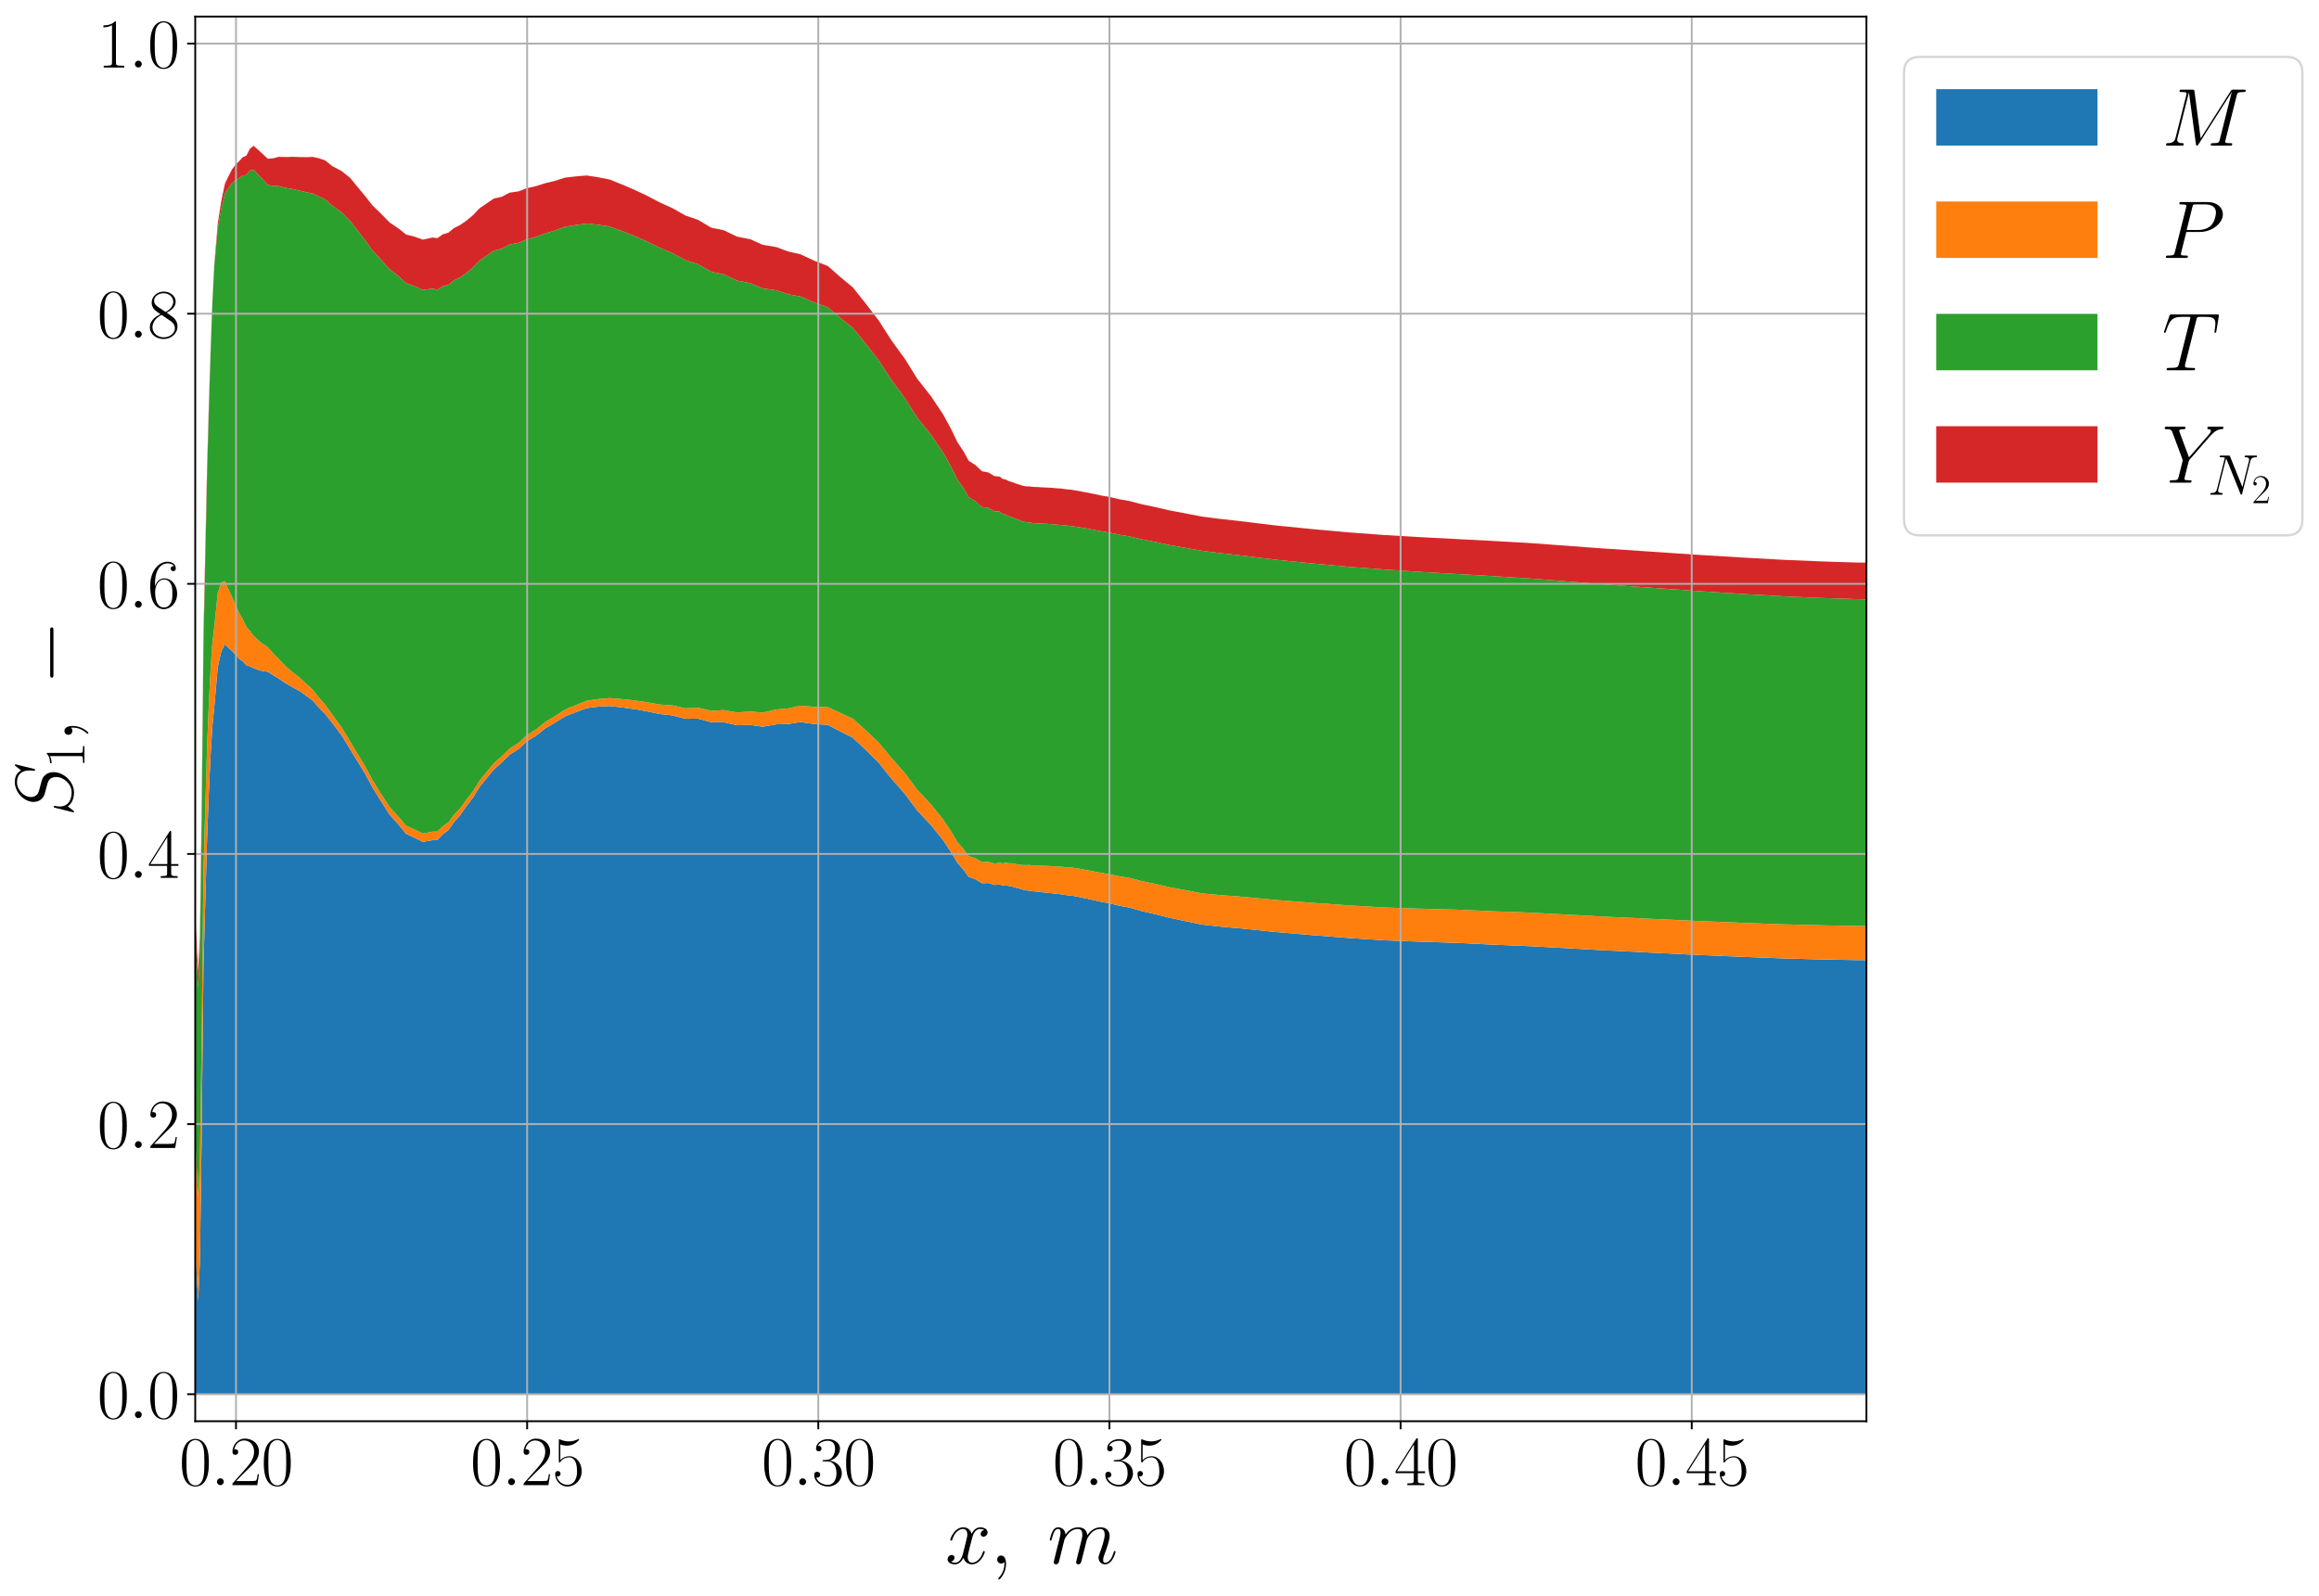 <?xml version="1.0" encoding="utf-8" standalone="no"?>
<!DOCTYPE svg PUBLIC "-//W3C//DTD SVG 1.1//EN"
  "http://www.w3.org/Graphics/SVG/1.1/DTD/svg11.dtd">
<svg xmlns:xlink="http://www.w3.org/1999/xlink" width="1006.58pt" height="692.806pt" viewBox="0 0 1006.58 692.806" xmlns="http://www.w3.org/2000/svg" version="1.1">
 <defs>
  <style type="text/css">*{stroke-linejoin: round; stroke-linecap: butt}</style>
 </defs>
 <g id="figure_1">
  <g id="patch_1">
   <path d="M 0 692.806 
L 1006.58 692.806 
L 1006.58 0 
L 0 0 
z
" style="fill: #ffffff"/>
  </g>
  <g id="axes_1">
   <g id="patch_2">
    <path d="M 84.741 617.04 
L 810.141 617.04 
L 810.141 7.2 
L 84.741 7.2 
z
" style="fill: #ffffff"/>
   </g>
   <g id="PolyCollection_1">
    <path d="M -529.448 555.435 
L -529.448 605.312 
L -495.097 605.312 
L -470.02 605.312 
L -451.714 605.312 
L -438.349 605.312 
L -428.592 605.312 
L -421.468 605.312 
L -416.265 605.312 
L -412.59 605.312 
L -409.687 605.312 
L -407.299 605.312 
L -405.271 605.312 
L -403.072 605.312 
L -398.565 605.312 
L -396.187 605.312 
L -394.059 605.312 
L -390.922 605.312 
L -389.091 605.312 
L -387.299 605.312 
L -385.412 605.312 
L -383.576 605.312 
L -381.599 605.312 
L -379.523 605.312 
L -377.565 605.312 
L -375.421 605.312 
L -371.566 605.312 
L -367.817 605.312 
L -364.205 605.312 
L -359.357 605.312 
L -353.5 605.312 
L -347.827 605.312 
L -341.099 605.312 
L -333.221 605.312 
L -324.208 605.312 
L -317.233 605.312 
L -309.137 605.312 
L -300.043 605.312 
L -290.176 605.312 
L -280.155 605.312 
L -271.027 605.312 
L -262.345 605.312 
L -252.809 605.312 
L -242.98 605.312 
L -232.211 605.312 
L -220.602 605.312 
L -208.139 605.312 
L -194.742 605.312 
L -184.102 605.312 
L -172.737 605.312 
L -156.684 605.312 
L -139.426 605.312 
L -120.922 605.312 
L -100.248 605.312 
L -80.064 605.312 
L -57.306 605.312 
L -32.84 605.312 
L -19.151 605.312 
L -6.19 605.312 
L 7.347 605.312 
L 21.742 605.312 
L 35.953 605.312 
L 46.559 605.312 
L 54.112 605.312 
L 60.664 605.312 
L 65.823 605.312 
L 70.329 605.312 
L 74.586 605.312 
L 76.714 605.312 
L 78.842 605.312 
L 80.002 605.312 
L 80.97 605.312 
L 82.059 605.312 
L 83.098 605.312 
L 83.686 605.312 
L 84.22 605.312 
L 84.765 605.312 
L 85.226 605.312 
L 86.027 605.312 
L 86.778 605.312 
L 87.491 605.312 
L 88.33 605.312 
L 89.071 605.312 
L 89.882 605.312 
L 90.651 605.312 
L 91.433 605.312 
L 92.134 605.312 
L 92.985 605.312 
L 94.537 605.312 
L 96.089 605.312 
L 97.641 605.312 
L 99.193 605.312 
L 100.745 605.312 
L 102.297 605.312 
L 103.848 605.312 
L 105.4 605.312 
L 106.952 605.312 
L 108.433 605.312 
L 110.056 605.312 
L 112.963 605.312 
L 116.264 605.312 
L 118.591 605.312 
L 120.919 605.312 
L 124.023 605.312 
L 127.036 605.312 
L 130.23 605.312 
L 133.038 605.312 
L 135.722 605.312 
L 138.199 605.312 
L 141.094 605.312 
L 144.197 605.312 
L 148.25 605.312 
L 151.957 605.312 
L 155.283 605.312 
L 158.553 605.312 
L 161.6 605.312 
L 164.93 605.312 
L 169.072 605.312 
L 173.077 605.312 
L 176.278 605.312 
L 179.759 605.312 
L 183.545 605.312 
L 187.663 605.312 
L 189.869 605.312 
L 192.147 605.312 
L 194.613 605.312 
L 197.026 605.312 
L 199.713 605.312 
L 202.332 605.312 
L 205.357 605.312 
L 208.106 605.312 
L 211.078 605.312 
L 214.381 605.312 
L 217.738 605.312 
L 221.199 605.312 
L 225.065 605.312 
L 228.597 605.312 
L 232.587 605.312 
L 236.61 605.312 
L 240.863 605.312 
L 245.272 605.312 
L 249.949 605.312 
L 254.603 605.312 
L 259.398 605.312 
L 264.609 605.312 
L 269.738 605.312 
L 275.258 605.312 
L 280.717 605.312 
L 286.385 605.312 
L 291.782 605.312 
L 297.558 605.312 
L 303.057 605.312 
L 308.732 605.312 
L 314.143 605.312 
L 319.906 605.312 
L 325.773 605.312 
L 331.079 605.312 
L 337.011 605.312 
L 342.253 605.312 
L 347.429 605.312 
L 353.426 605.312 
L 359.335 605.312 
L 364.6 605.312 
L 370.212 605.312 
L 375.773 605.312 
L 381.339 605.312 
L 386.947 605.312 
L 392.862 605.312 
L 398.12 605.312 
L 404.191 605.312 
L 409.294 605.312 
L 412.673 605.312 
L 415.595 605.312 
L 418.169 605.312 
L 420.467 605.312 
L 423.387 605.312 
L 426.225 605.312 
L 428.977 605.312 
L 431.641 605.312 
L 433.885 605.312 
L 435.235 605.312 
L 436.424 605.312 
L 437.89 605.312 
L 439.353 605.312 
L 440.947 605.312 
L 442.814 605.312 
L 443.645 605.312 
L 444.531 605.312 
L 445.472 605.312 
L 446.463 605.312 
L 448.378 605.312 
L 450.337 605.312 
L 452.294 605.312 
L 454.401 605.312 
L 456.414 605.312 
L 458.611 605.312 
L 460.592 605.312 
L 462.795 605.312 
L 464.676 605.312 
L 466.818 605.312 
L 470.687 605.312 
L 474.408 605.312 
L 478.134 605.312 
L 482.014 605.312 
L 486.041 605.312 
L 490.205 605.312 
L 495.615 605.312 
L 501.796 605.312 
L 507.527 605.312 
L 513.55 605.312 
L 521.8 605.312 
L 529.347 605.312 
L 537.597 605.312 
L 553.394 605.312 
L 569.191 605.312 
L 584.988 605.312 
L 600.785 605.312 
L 616.582 605.312 
L 632.379 605.312 
L 648.176 605.312 
L 663.973 605.312 
L 695.567 605.312 
L 715.341 605.312 
L 736.014 605.312 
L 756.177 605.312 
L 774.552 605.312 
L 790.349 605.312 
L 805.043 605.312 
L 821.943 605.312 
L 821.943 416.998 
L 821.943 416.998 
L 805.043 416.83 
L 790.349 416.543 
L 774.552 416.119 
L 756.177 415.424 
L 736.014 414.549 
L 715.341 413.538 
L 695.567 412.546 
L 663.973 410.789 
L 648.176 410.14 
L 632.379 409.363 
L 616.582 408.847 
L 600.785 408.259 
L 584.988 407.208 
L 569.191 405.968 
L 553.394 404.614 
L 537.597 402.987 
L 529.347 402.259 
L 521.8 401.433 
L 513.55 399.724 
L 507.527 398.443 
L 501.796 396.991 
L 495.615 395.57 
L 490.205 394.018 
L 486.041 393.277 
L 482.014 392.29 
L 478.134 391.58 
L 474.408 390.72 
L 470.687 389.942 
L 466.818 389.119 
L 464.676 388.801 
L 462.795 388.606 
L 460.592 388.256 
L 458.611 388.05 
L 456.414 387.789 
L 454.401 387.596 
L 452.294 387.381 
L 450.337 387.113 
L 448.378 386.96 
L 446.463 386.647 
L 445.472 386.572 
L 444.531 386.348 
L 443.645 386.142 
L 442.814 385.871 
L 440.947 385.394 
L 439.353 384.93 
L 437.89 384.675 
L 436.424 384.211 
L 435.235 384.442 
L 433.885 383.979 
L 431.641 384.209 
L 428.977 383.348 
L 426.225 383.461 
L 423.387 381.724 
L 420.467 380.702 
L 418.169 377.587 
L 415.595 374.633 
L 412.673 369.775 
L 409.294 364.691 
L 404.191 358.343 
L 398.12 351.881 
L 392.862 344.784 
L 386.947 338.048 
L 381.339 331.065 
L 375.773 325.581 
L 370.212 320.327 
L 364.6 317.458 
L 359.335 314.716 
L 353.426 314.338 
L 347.429 313.487 
L 342.253 314.33 
L 337.011 314.476 
L 331.079 315.507 
L 325.773 314.741 
L 319.906 314.893 
L 314.143 313.557 
L 308.732 313.58 
L 303.057 312.017 
L 297.558 312.075 
L 291.782 310.582 
L 286.385 310.02 
L 280.717 308.812 
L 275.258 307.857 
L 269.738 307.095 
L 264.609 306.519 
L 259.398 306.83 
L 254.603 307.424 
L 249.949 309.184 
L 245.272 310.995 
L 240.863 313.789 
L 236.61 316.28 
L 232.587 319.516 
L 228.597 321.896 
L 225.065 325.253 
L 221.199 327.638 
L 217.738 331.062 
L 214.381 334.043 
L 211.078 338.044 
L 208.106 341.741 
L 205.357 346.204 
L 202.332 350.14 
L 199.713 353.952 
L 197.026 356.973 
L 194.613 360.42 
L 192.147 362.226 
L 189.869 364.629 
L 187.663 364.782 
L 183.545 365.522 
L 179.759 363.625 
L 176.278 362.025 
L 173.077 358.146 
L 169.072 353.606 
L 164.93 347.14 
L 161.6 341.743 
L 158.553 336.037 
L 155.283 330.683 
L 151.957 325.243 
L 148.25 319.211 
L 144.197 313.883 
L 141.094 309.931 
L 138.199 306.981 
L 135.722 304.148 
L 133.038 302.17 
L 130.23 300.123 
L 127.036 298.38 
L 124.023 296.667 
L 120.919 294.536 
L 118.591 293.175 
L 116.264 291.685 
L 112.963 291.12 
L 110.056 290.091 
L 108.433 289.245 
L 106.952 288.844 
L 105.4 287.16 
L 103.848 286.082 
L 102.297 284.331 
L 100.745 282.644 
L 99.193 281.363 
L 97.641 279.677 
L 96.089 282.683 
L 94.537 289.506 
L 92.985 307.178 
L 92.134 315.866 
L 91.433 327.309 
L 90.651 343.977 
L 89.882 364.043 
L 89.071 392.563 
L 88.33 418.917 
L 87.491 496.313 
L 86.778 547.562 
L 86.027 564.883 
L 85.226 550.661 
L 84.765 541.122 
L 84.22 520.503 
L 83.686 537.513 
L 83.098 548.435 
L 82.059 564.45 
L 80.97 573.571 
L 80.002 582.428 
L 78.842 584.243 
L 76.714 587.421 
L 74.586 581.774 
L 70.329 573.656 
L 65.823 561.761 
L 60.664 559.393 
L 54.112 556.454 
L 46.559 554.911 
L 35.953 554.811 
L 21.742 553.068 
L 7.347 553.518 
L -6.19 551.278 
L -19.151 552.058 
L -32.84 548.719 
L -57.306 547.099 
L -80.064 543.389 
L -100.248 540.666 
L -120.922 536.792 
L -139.426 533.09 
L -156.684 530.351 
L -172.737 526.973 
L -184.102 524.893 
L -194.742 522.462 
L -208.139 521.049 
L -220.602 520.164 
L -232.211 519.607 
L -242.98 519.596 
L -252.809 520.049 
L -262.345 520.444 
L -271.027 521.885 
L -280.155 522.5 
L -290.176 524.39 
L -300.043 525.146 
L -309.137 526.84 
L -317.233 526.917 
L -324.208 528.249 
L -333.221 527.908 
L -341.099 528.325 
L -347.827 526.241 
L -353.5 525.039 
L -359.357 523.001 
L -364.205 523.32 
L -367.817 523.314 
L -371.566 525.34 
L -375.421 527.129 
L -377.565 528.744 
L -379.523 531.089 
L -381.599 534.562 
L -383.576 537 
L -385.412 543.984 
L -387.299 546.447 
L -389.091 558.756 
L -390.922 564.236 
L -394.059 589.867 
L -396.187 603.522 
L -398.565 576.802 
L -403.072 593.182 
L -405.271 599.225 
L -407.299 587.581 
L -409.687 574.206 
L -412.59 571.282 
L -416.265 560.385 
L -421.468 562.201 
L -428.592 555.906 
L -438.349 558.239 
L -451.714 555.58 
L -470.02 556.254 
L -495.097 555.454 
L -529.448 555.435 
z
" clip-path="url(#pcfea906bd5)" style="fill: #1f77b4"/>
   </g>
   <g id="PolyCollection_2">
    <path d="M -529.448 501.783 
L -529.448 555.435 
L -495.097 555.454 
L -470.02 556.254 
L -451.714 555.58 
L -438.349 558.239 
L -428.592 555.906 
L -421.468 562.201 
L -416.265 560.385 
L -412.59 571.282 
L -409.687 574.206 
L -407.299 587.581 
L -405.271 599.225 
L -403.072 593.182 
L -398.565 576.802 
L -396.187 603.522 
L -394.059 589.867 
L -390.922 564.236 
L -389.091 558.756 
L -387.299 546.447 
L -385.412 543.984 
L -383.576 537 
L -381.599 534.562 
L -379.523 531.089 
L -377.565 528.744 
L -375.421 527.129 
L -371.566 525.34 
L -367.817 523.314 
L -364.205 523.32 
L -359.357 523.001 
L -353.5 525.039 
L -347.827 526.241 
L -341.099 528.325 
L -333.221 527.908 
L -324.208 528.249 
L -317.233 526.917 
L -309.137 526.84 
L -300.043 525.146 
L -290.176 524.39 
L -280.155 522.5 
L -271.027 521.885 
L -262.345 520.444 
L -252.809 520.049 
L -242.98 519.596 
L -232.211 519.607 
L -220.602 520.164 
L -208.139 521.049 
L -194.742 522.462 
L -184.102 524.893 
L -172.737 526.973 
L -156.684 530.351 
L -139.426 533.09 
L -120.922 536.792 
L -100.248 540.666 
L -80.064 543.389 
L -57.306 547.099 
L -32.84 548.719 
L -19.151 552.058 
L -6.19 551.278 
L 7.347 553.518 
L 21.742 553.068 
L 35.953 554.811 
L 46.559 554.911 
L 54.112 556.454 
L 60.664 559.393 
L 65.823 561.761 
L 70.329 573.656 
L 74.586 581.774 
L 76.714 587.421 
L 78.842 584.243 
L 80.002 582.428 
L 80.97 573.571 
L 82.059 564.45 
L 83.098 548.435 
L 83.686 537.513 
L 84.22 520.503 
L 84.765 541.122 
L 85.226 550.661 
L 86.027 564.883 
L 86.778 547.562 
L 87.491 496.313 
L 88.33 418.917 
L 89.071 392.563 
L 89.882 364.043 
L 90.651 343.977 
L 91.433 327.309 
L 92.134 315.866 
L 92.985 307.178 
L 94.537 289.506 
L 96.089 282.683 
L 97.641 279.677 
L 99.193 281.363 
L 100.745 282.644 
L 102.297 284.331 
L 103.848 286.082 
L 105.4 287.16 
L 106.952 288.844 
L 108.433 289.245 
L 110.056 290.091 
L 112.963 291.12 
L 116.264 291.685 
L 118.591 293.175 
L 120.919 294.536 
L 124.023 296.667 
L 127.036 298.38 
L 130.23 300.123 
L 133.038 302.17 
L 135.722 304.148 
L 138.199 306.981 
L 141.094 309.931 
L 144.197 313.883 
L 148.25 319.211 
L 151.957 325.243 
L 155.283 330.683 
L 158.553 336.037 
L 161.6 341.743 
L 164.93 347.14 
L 169.072 353.606 
L 173.077 358.146 
L 176.278 362.025 
L 179.759 363.625 
L 183.545 365.522 
L 187.663 364.782 
L 189.869 364.629 
L 192.147 362.226 
L 194.613 360.42 
L 197.026 356.973 
L 199.713 353.952 
L 202.332 350.14 
L 205.357 346.204 
L 208.106 341.741 
L 211.078 338.044 
L 214.381 334.043 
L 217.738 331.062 
L 221.199 327.638 
L 225.065 325.253 
L 228.597 321.896 
L 232.587 319.516 
L 236.61 316.28 
L 240.863 313.789 
L 245.272 310.995 
L 249.949 309.184 
L 254.603 307.424 
L 259.398 306.83 
L 264.609 306.519 
L 269.738 307.095 
L 275.258 307.857 
L 280.717 308.812 
L 286.385 310.02 
L 291.782 310.582 
L 297.558 312.075 
L 303.057 312.017 
L 308.732 313.58 
L 314.143 313.557 
L 319.906 314.893 
L 325.773 314.741 
L 331.079 315.507 
L 337.011 314.476 
L 342.253 314.33 
L 347.429 313.487 
L 353.426 314.338 
L 359.335 314.716 
L 364.6 317.458 
L 370.212 320.327 
L 375.773 325.581 
L 381.339 331.065 
L 386.947 338.048 
L 392.862 344.784 
L 398.12 351.881 
L 404.191 358.343 
L 409.294 364.691 
L 412.673 369.775 
L 415.595 374.633 
L 418.169 377.587 
L 420.467 380.702 
L 423.387 381.724 
L 426.225 383.461 
L 428.977 383.348 
L 431.641 384.209 
L 433.885 383.979 
L 435.235 384.442 
L 436.424 384.211 
L 437.89 384.675 
L 439.353 384.93 
L 440.947 385.394 
L 442.814 385.871 
L 443.645 386.142 
L 444.531 386.348 
L 445.472 386.572 
L 446.463 386.647 
L 448.378 386.96 
L 450.337 387.113 
L 452.294 387.381 
L 454.401 387.596 
L 456.414 387.789 
L 458.611 388.05 
L 460.592 388.256 
L 462.795 388.606 
L 464.676 388.801 
L 466.818 389.119 
L 470.687 389.942 
L 474.408 390.72 
L 478.134 391.58 
L 482.014 392.29 
L 486.041 393.277 
L 490.205 394.018 
L 495.615 395.57 
L 501.796 396.991 
L 507.527 398.443 
L 513.55 399.724 
L 521.8 401.433 
L 529.347 402.259 
L 537.597 402.987 
L 553.394 404.614 
L 569.191 405.968 
L 584.988 407.208 
L 600.785 408.259 
L 616.582 408.847 
L 632.379 409.363 
L 648.176 410.14 
L 663.973 410.789 
L 695.567 412.546 
L 715.341 413.538 
L 736.014 414.549 
L 756.177 415.424 
L 774.552 416.119 
L 790.349 416.543 
L 805.043 416.83 
L 821.943 416.998 
L 821.943 402.151 
L 821.943 402.151 
L 805.043 401.992 
L 790.349 401.721 
L 774.552 401.319 
L 756.177 400.657 
L 736.014 399.82 
L 715.341 398.857 
L 695.567 397.919 
L 663.973 396.228 
L 648.176 395.643 
L 632.379 394.941 
L 616.582 394.507 
L 600.785 394 
L 584.988 393.053 
L 569.191 391.932 
L 553.394 390.699 
L 537.597 389.209 
L 529.347 388.592 
L 521.8 387.878 
L 513.55 386.315 
L 507.527 385.171 
L 501.796 383.843 
L 495.615 382.558 
L 490.205 381.136 
L 486.041 380.494 
L 482.014 379.632 
L 478.134 379.008 
L 474.408 378.275 
L 470.687 377.564 
L 466.818 376.871 
L 464.676 376.628 
L 462.795 376.513 
L 460.592 376.294 
L 458.611 376.22 
L 456.414 376.044 
L 454.401 375.944 
L 452.294 375.881 
L 450.337 375.77 
L 448.378 375.717 
L 446.463 375.511 
L 445.472 375.613 
L 444.531 375.574 
L 443.645 375.563 
L 442.814 375.493 
L 440.947 375.141 
L 439.353 374.819 
L 437.89 374.769 
L 436.424 374.514 
L 435.235 374.892 
L 433.885 374.566 
L 431.641 374.962 
L 428.977 374.113 
L 426.225 374.358 
L 423.387 372.611 
L 420.467 371.68 
L 418.169 368.542 
L 415.595 365.64 
L 412.673 360.753 
L 409.294 355.692 
L 404.191 349.322 
L 398.12 342.878 
L 392.862 335.776 
L 386.947 329.065 
L 381.339 322.299 
L 375.773 317.051 
L 370.212 312.054 
L 364.6 309.456 
L 359.335 307.009 
L 353.426 306.916 
L 347.429 306.366 
L 342.253 307.541 
L 337.011 308.025 
L 331.079 309.379 
L 325.773 308.909 
L 319.906 309.325 
L 314.143 308.295 
L 308.732 308.606 
L 303.057 307.262 
L 297.558 307.529 
L 291.782 306.249 
L 286.385 305.881 
L 280.717 304.865 
L 275.258 304.088 
L 269.738 303.496 
L 264.609 303.077 
L 259.398 303.533 
L 254.603 304.258 
L 249.949 306.135 
L 245.272 308.054 
L 240.863 310.933 
L 236.61 313.499 
L 232.587 316.775 
L 228.597 319.207 
L 225.065 322.578 
L 221.199 324.98 
L 217.738 328.416 
L 214.381 331.362 
L 211.078 335.338 
L 208.106 339.004 
L 205.357 343.436 
L 202.332 347.337 
L 199.713 350.955 
L 197.026 353.802 
L 194.613 357.078 
L 192.147 358.739 
L 189.869 361.021 
L 187.663 361.076 
L 183.545 361.868 
L 179.759 360.055 
L 176.278 358.512 
L 173.077 354.728 
L 169.072 350.301 
L 164.93 343.925 
L 161.6 338.563 
L 158.553 332.84 
L 155.283 327.434 
L 151.957 321.887 
L 148.25 315.727 
L 144.197 310.168 
L 141.094 305.877 
L 138.199 302.59 
L 135.722 299.405 
L 133.038 296.986 
L 130.23 294.366 
L 127.036 291.874 
L 124.023 289.291 
L 120.919 286.049 
L 118.591 283.707 
L 116.264 281.046 
L 112.963 278.795 
L 110.056 276.017 
L 108.433 273.87 
L 106.952 272.148 
L 105.4 268.94 
L 103.848 266.247 
L 102.297 262.756 
L 100.745 259.229 
L 99.193 255.996 
L 97.641 252.264 
L 96.089 252.923 
L 94.537 257.285 
L 92.985 272.411 
L 92.134 279.673 
L 91.433 289.919 
L 90.651 305.327 
L 89.882 324.2 
L 89.071 351.552 
L 88.33 376.87 
L 87.491 453.042 
L 86.778 503.242 
L 86.027 519.591 
L 85.226 504.396 
L 84.765 494.594 
L 84.22 473.686 
L 83.686 490.451 
L 83.098 501.118 
L 82.059 516.954 
L 80.97 525.688 
L 80.002 534.522 
L 78.842 536.122 
L 76.714 538.863 
L 74.586 532.786 
L 70.329 523.857 
L 65.823 511.136 
L 60.664 508.431 
L 54.112 505.61 
L 46.559 504.186 
L 35.953 504.404 
L 21.742 502.831 
L 7.347 503.658 
L -6.19 501.514 
L -19.151 502.41 
L -32.84 499.45 
L -57.306 498.11 
L -80.064 494.659 
L -100.248 492.32 
L -120.922 488.83 
L -139.426 485.637 
L -156.684 483.25 
L -172.737 480.384 
L -184.102 478.656 
L -194.742 476.69 
L -208.139 475.657 
L -220.602 475.228 
L -232.211 475.027 
L -242.98 475.413 
L -252.809 476.181 
L -262.345 476.921 
L -271.027 478.605 
L -280.155 479.459 
L -290.176 481.523 
L -300.043 482.276 
L -309.137 483.804 
L -317.233 483.571 
L -324.208 484.478 
L -333.221 482.93 
L -341.099 481.823 
L -347.827 478.146 
L -353.5 475.381 
L -359.357 471.43 
L -364.205 470.258 
L -367.817 469.36 
L -371.566 470.479 
L -375.421 471.35 
L -377.565 472.667 
L -379.523 474.822 
L -381.599 478.135 
L -383.576 480.474 
L -385.412 487.488 
L -387.299 489.952 
L -389.091 502.37 
L -390.922 508.014 
L -394.059 533.488 
L -396.187 547.377 
L -398.565 520.876 
L -403.072 537.315 
L -405.271 543.565 
L -407.299 532.217 
L -409.687 519.072 
L -412.59 516.66 
L -416.265 506.087 
L -421.468 507.839 
L -428.592 501.745 
L -438.349 504.247 
L -451.714 501.725 
L -470.02 502.502 
L -495.097 501.77 
L -529.448 501.783 
z
" clip-path="url(#pcfea906bd5)" style="fill: #ff7f0e"/>
   </g>
   <g id="PolyCollection_3">
    <path d="M -529.448 34.464 
L -529.448 501.783 
L -495.097 501.77 
L -470.02 502.502 
L -451.714 501.725 
L -438.349 504.247 
L -428.592 501.745 
L -421.468 507.839 
L -416.265 506.087 
L -412.59 516.66 
L -409.687 519.072 
L -407.299 532.217 
L -405.271 543.565 
L -403.072 537.315 
L -398.565 520.876 
L -396.187 547.377 
L -394.059 533.488 
L -390.922 508.014 
L -389.091 502.37 
L -387.299 489.952 
L -385.412 487.488 
L -383.576 480.474 
L -381.599 478.135 
L -379.523 474.822 
L -377.565 472.667 
L -375.421 471.35 
L -371.566 470.479 
L -367.817 469.36 
L -364.205 470.258 
L -359.357 471.43 
L -353.5 475.381 
L -347.827 478.146 
L -341.099 481.823 
L -333.221 482.93 
L -324.208 484.478 
L -317.233 483.571 
L -309.137 483.804 
L -300.043 482.276 
L -290.176 481.523 
L -280.155 479.459 
L -271.027 478.605 
L -262.345 476.921 
L -252.809 476.181 
L -242.98 475.413 
L -232.211 475.027 
L -220.602 475.228 
L -208.139 475.657 
L -194.742 476.69 
L -184.102 478.656 
L -172.737 480.384 
L -156.684 483.25 
L -139.426 485.637 
L -120.922 488.83 
L -100.248 492.32 
L -80.064 494.659 
L -57.306 498.11 
L -32.84 499.45 
L -19.151 502.41 
L -6.19 501.514 
L 7.347 503.658 
L 21.742 502.831 
L 35.953 504.404 
L 46.559 504.186 
L 54.112 505.61 
L 60.664 508.431 
L 65.823 511.136 
L 70.329 523.857 
L 74.586 532.786 
L 76.714 538.863 
L 78.842 536.122 
L 80.002 534.522 
L 80.97 525.688 
L 82.059 516.954 
L 83.098 501.118 
L 83.686 490.451 
L 84.22 473.686 
L 84.765 494.594 
L 85.226 504.396 
L 86.027 519.591 
L 86.778 503.242 
L 87.491 453.042 
L 88.33 376.87 
L 89.071 351.552 
L 89.882 324.2 
L 90.651 305.327 
L 91.433 289.919 
L 92.134 279.673 
L 92.985 272.411 
L 94.537 257.285 
L 96.089 252.923 
L 97.641 252.264 
L 99.193 255.996 
L 100.745 259.229 
L 102.297 262.756 
L 103.848 266.247 
L 105.4 268.94 
L 106.952 272.148 
L 108.433 273.87 
L 110.056 276.017 
L 112.963 278.795 
L 116.264 281.046 
L 118.591 283.707 
L 120.919 286.049 
L 124.023 289.291 
L 127.036 291.874 
L 130.23 294.366 
L 133.038 296.986 
L 135.722 299.405 
L 138.199 302.59 
L 141.094 305.877 
L 144.197 310.168 
L 148.25 315.727 
L 151.957 321.887 
L 155.283 327.434 
L 158.553 332.84 
L 161.6 338.563 
L 164.93 343.925 
L 169.072 350.301 
L 173.077 354.728 
L 176.278 358.512 
L 179.759 360.055 
L 183.545 361.868 
L 187.663 361.076 
L 189.869 361.021 
L 192.147 358.739 
L 194.613 357.078 
L 197.026 353.802 
L 199.713 350.955 
L 202.332 347.337 
L 205.357 343.436 
L 208.106 339.004 
L 211.078 335.338 
L 214.381 331.362 
L 217.738 328.416 
L 221.199 324.98 
L 225.065 322.578 
L 228.597 319.207 
L 232.587 316.775 
L 236.61 313.499 
L 240.863 310.933 
L 245.272 308.054 
L 249.949 306.135 
L 254.603 304.258 
L 259.398 303.533 
L 264.609 303.077 
L 269.738 303.496 
L 275.258 304.088 
L 280.717 304.865 
L 286.385 305.881 
L 291.782 306.249 
L 297.558 307.529 
L 303.057 307.262 
L 308.732 308.606 
L 314.143 308.295 
L 319.906 309.325 
L 325.773 308.909 
L 331.079 309.379 
L 337.011 308.025 
L 342.253 307.541 
L 347.429 306.366 
L 353.426 306.916 
L 359.335 307.009 
L 364.6 309.456 
L 370.212 312.054 
L 375.773 317.051 
L 381.339 322.299 
L 386.947 329.065 
L 392.862 335.776 
L 398.12 342.878 
L 404.191 349.322 
L 409.294 355.692 
L 412.673 360.753 
L 415.595 365.64 
L 418.169 368.542 
L 420.467 371.68 
L 423.387 372.611 
L 426.225 374.358 
L 428.977 374.113 
L 431.641 374.962 
L 433.885 374.566 
L 435.235 374.892 
L 436.424 374.514 
L 437.89 374.769 
L 439.353 374.819 
L 440.947 375.141 
L 442.814 375.493 
L 443.645 375.563 
L 444.531 375.574 
L 445.472 375.613 
L 446.463 375.511 
L 448.378 375.717 
L 450.337 375.77 
L 452.294 375.881 
L 454.401 375.944 
L 456.414 376.044 
L 458.611 376.22 
L 460.592 376.294 
L 462.795 376.513 
L 464.676 376.628 
L 466.818 376.871 
L 470.687 377.564 
L 474.408 378.275 
L 478.134 379.008 
L 482.014 379.632 
L 486.041 380.494 
L 490.205 381.136 
L 495.615 382.558 
L 501.796 383.843 
L 507.527 385.171 
L 513.55 386.315 
L 521.8 387.878 
L 529.347 388.592 
L 537.597 389.209 
L 553.394 390.699 
L 569.191 391.932 
L 584.988 393.053 
L 600.785 394 
L 616.582 394.507 
L 632.379 394.941 
L 648.176 395.643 
L 663.973 396.228 
L 695.567 397.919 
L 715.341 398.857 
L 736.014 399.82 
L 756.177 400.657 
L 774.552 401.319 
L 790.349 401.721 
L 805.043 401.992 
L 821.943 402.151 
L 821.943 260.395 
L 821.943 260.395 
L 805.043 260.102 
L 790.349 259.609 
L 774.552 258.92 
L 756.177 257.861 
L 736.014 256.556 
L 715.341 255.073 
L 695.567 253.672 
L 663.973 251.151 
L 648.176 250.141 
L 632.379 249.231 
L 616.582 248.301 
L 600.785 247.262 
L 584.988 246.049 
L 569.191 244.578 
L 553.394 242.974 
L 537.597 241.029 
L 529.347 240.115 
L 521.8 239.162 
L 513.55 237.681 
L 507.527 236.632 
L 501.796 235.366 
L 495.615 234.177 
L 490.205 232.863 
L 486.041 232.19 
L 482.014 231.329 
L 478.134 230.681 
L 474.408 229.976 
L 470.687 229.286 
L 466.818 228.67 
L 464.676 228.336 
L 462.795 228.167 
L 460.592 227.889 
L 458.611 227.792 
L 456.414 227.552 
L 454.401 227.417 
L 452.294 227.336 
L 450.337 227.214 
L 448.378 227.08 
L 446.463 226.786 
L 445.472 226.748 
L 444.531 226.536 
L 443.645 226.293 
L 442.814 225.932 
L 440.947 225.276 
L 439.353 224.555 
L 437.89 224.131 
L 436.424 223.407 
L 435.235 223.144 
L 433.885 222.086 
L 431.641 222.028 
L 428.977 220.473 
L 426.225 220.139 
L 423.387 217.539 
L 420.467 215.885 
L 418.169 211.87 
L 415.595 208.219 
L 412.673 202.354 
L 409.294 196.4 
L 404.191 188.892 
L 398.12 181.331 
L 392.862 172.988 
L 386.947 165.019 
L 381.339 156.377 
L 375.773 149.226 
L 370.212 142.384 
L 364.6 137.933 
L 359.335 133.431 
L 353.426 131.307 
L 347.429 128.717 
L 342.253 127.791 
L 337.011 126.045 
L 331.079 125.236 
L 325.773 122.968 
L 319.906 121.802 
L 314.143 119.109 
L 308.732 117.995 
L 303.057 114.746 
L 297.558 112.984 
L 291.782 109.873 
L 286.385 107.575 
L 280.717 104.774 
L 275.258 102.369 
L 269.738 100.212 
L 264.609 98.361 
L 259.398 97.54 
L 254.603 97.043 
L 249.949 97.677 
L 245.272 98.445 
L 240.863 100.084 
L 236.61 101.345 
L 232.587 102.863 
L 228.597 103.92 
L 225.065 105.441 
L 221.199 106.121 
L 217.738 107.989 
L 214.381 108.84 
L 211.078 111.092 
L 208.106 113.164 
L 205.357 116.084 
L 202.332 118.56 
L 199.713 120.382 
L 197.026 121.716 
L 194.613 123.663 
L 192.147 124.299 
L 189.869 125.759 
L 187.663 125.319 
L 183.545 125.883 
L 179.759 124.154 
L 176.278 122.948 
L 173.077 119.948 
L 169.072 116.86 
L 164.93 112.243 
L 161.6 108.644 
L 158.553 104.398 
L 155.283 100.179 
L 151.957 95.841 
L 148.25 92.14 
L 144.197 89.253 
L 141.094 86.543 
L 138.199 85.148 
L 135.722 83.983 
L 133.038 83.467 
L 130.23 82.81 
L 127.036 82.083 
L 124.023 81.568 
L 120.919 80.788 
L 118.591 80.755 
L 116.264 80.246 
L 112.963 76.749 
L 110.056 73.689 
L 108.433 74.065 
L 106.952 75.985 
L 105.4 76.151 
L 103.848 77.289 
L 102.297 78.098 
L 100.745 79.431 
L 99.193 81.605 
L 97.641 83.901 
L 96.089 90.396 
L 94.537 99.011 
L 92.985 115.888 
L 92.134 132.237 
L 91.433 152.418 
L 90.651 177.865 
L 89.882 206.424 
L 89.071 244.123 
L 88.33 279.109 
L 87.491 360.083 
L 86.778 411.862 
L 86.027 429.012 
L 85.226 414.653 
L 84.765 405.99 
L 84.22 383.966 
L 83.686 405.583 
L 83.098 421.334 
L 82.059 442.936 
L 80.97 460.244 
L 80.002 469.65 
L 78.842 476.386 
L 76.714 483.953 
L 74.586 480.193 
L 70.329 471.485 
L 65.823 460.418 
L 60.664 458.42 
L 54.112 457.843 
L 46.559 456.285 
L 35.953 457.125 
L 21.742 455.156 
L 7.347 455.86 
L -6.19 453.251 
L -19.151 453.857 
L -32.84 449.88 
L -57.306 447.637 
L -80.064 443.129 
L -100.248 439.644 
L -120.922 434.835 
L -139.426 430.309 
L -156.684 426.714 
L -172.737 422.985 
L -184.102 420.029 
L -194.742 416.662 
L -208.139 414.5 
L -220.602 413.032 
L -232.211 411.822 
L -242.98 411.292 
L -252.809 410.823 
L -262.345 410.441 
L -271.027 410.872 
L -280.155 410.652 
L -290.176 411.659 
L -300.043 411.085 
L -309.137 411.283 
L -317.233 410.14 
L -324.208 409.716 
L -333.221 406.906 
L -341.099 405.838 
L -347.827 403.392 
L -353.5 403.075 
L -359.357 402.333 
L -364.205 404.738 
L -367.817 408.436 
L -371.566 414.509 
L -375.421 423.417 
L -377.565 429.965 
L -379.523 437.241 
L -381.599 446.826 
L -383.576 455.934 
L -385.412 471.918 
L -387.299 485.101 
L -389.091 487.597 
L -390.922 471.341 
L -394.059 427.002 
L -396.187 347.673 
L -398.565 220.73 
L -403.072 58.017 
L -405.271 127.664 
L -407.299 297.89 
L -409.687 255.043 
L -412.59 20.03 
L -416.265 19.446 
L -421.468 26.723 
L -428.592 25.984 
L -438.349 31.705 
L -451.714 31.607 
L -470.02 33.439 
L -495.097 34.067 
L -529.448 34.464 
z
" clip-path="url(#pcfea906bd5)" style="fill: #2ca02c"/>
   </g>
   <g id="PolyCollection_4">
    <path d="M -529.448 34.394 
L -529.448 34.464 
L -495.097 34.067 
L -470.02 33.439 
L -451.714 31.607 
L -438.349 31.705 
L -428.592 25.984 
L -421.468 26.723 
L -416.265 19.446 
L -412.59 20.03 
L -409.687 255.043 
L -407.299 297.89 
L -405.271 127.664 
L -403.072 58.017 
L -398.565 220.73 
L -396.187 347.673 
L -394.059 427.002 
L -390.922 471.341 
L -389.091 487.597 
L -387.299 485.101 
L -385.412 471.918 
L -383.576 455.934 
L -381.599 446.826 
L -379.523 437.241 
L -377.565 429.965 
L -375.421 423.417 
L -371.566 414.509 
L -367.817 408.436 
L -364.205 404.738 
L -359.357 402.333 
L -353.5 403.075 
L -347.827 403.392 
L -341.099 405.838 
L -333.221 406.906 
L -324.208 409.716 
L -317.233 410.14 
L -309.137 411.283 
L -300.043 411.085 
L -290.176 411.659 
L -280.155 410.652 
L -271.027 410.872 
L -262.345 410.441 
L -252.809 410.823 
L -242.98 411.292 
L -232.211 411.822 
L -220.602 413.032 
L -208.139 414.5 
L -194.742 416.662 
L -184.102 420.029 
L -172.737 422.985 
L -156.684 426.714 
L -139.426 430.309 
L -120.922 434.835 
L -100.248 439.644 
L -80.064 443.129 
L -57.306 447.637 
L -32.84 449.88 
L -19.151 453.857 
L -6.19 453.251 
L 7.347 455.86 
L 21.742 455.156 
L 35.953 457.125 
L 46.559 456.285 
L 54.112 457.843 
L 60.664 458.42 
L 65.823 460.418 
L 70.329 471.485 
L 74.586 480.193 
L 76.714 483.953 
L 78.842 476.386 
L 80.002 469.65 
L 80.97 460.244 
L 82.059 442.936 
L 83.098 421.334 
L 83.686 405.583 
L 84.22 383.966 
L 84.765 405.99 
L 85.226 414.653 
L 86.027 429.012 
L 86.778 411.862 
L 87.491 360.083 
L 88.33 279.109 
L 89.071 244.123 
L 89.882 206.424 
L 90.651 177.865 
L 91.433 152.418 
L 92.134 132.237 
L 92.985 115.888 
L 94.537 99.011 
L 96.089 90.396 
L 97.641 83.901 
L 99.193 81.605 
L 100.745 79.431 
L 102.297 78.098 
L 103.848 77.289 
L 105.4 76.151 
L 106.952 75.985 
L 108.433 74.065 
L 110.056 73.689 
L 112.963 76.749 
L 116.264 80.246 
L 118.591 80.755 
L 120.919 80.788 
L 124.023 81.568 
L 127.036 82.083 
L 130.23 82.81 
L 133.038 83.467 
L 135.722 83.983 
L 138.199 85.148 
L 141.094 86.543 
L 144.197 89.253 
L 148.25 92.14 
L 151.957 95.841 
L 155.283 100.179 
L 158.553 104.398 
L 161.6 108.644 
L 164.93 112.243 
L 169.072 116.86 
L 173.077 119.948 
L 176.278 122.948 
L 179.759 124.154 
L 183.545 125.883 
L 187.663 125.319 
L 189.869 125.759 
L 192.147 124.299 
L 194.613 123.663 
L 197.026 121.716 
L 199.713 120.382 
L 202.332 118.56 
L 205.357 116.084 
L 208.106 113.164 
L 211.078 111.092 
L 214.381 108.84 
L 217.738 107.989 
L 221.199 106.121 
L 225.065 105.441 
L 228.597 103.92 
L 232.587 102.863 
L 236.61 101.345 
L 240.863 100.084 
L 245.272 98.445 
L 249.949 97.677 
L 254.603 97.043 
L 259.398 97.54 
L 264.609 98.361 
L 269.738 100.212 
L 275.258 102.369 
L 280.717 104.774 
L 286.385 107.575 
L 291.782 109.873 
L 297.558 112.984 
L 303.057 114.746 
L 308.732 117.995 
L 314.143 119.109 
L 319.906 121.802 
L 325.773 122.968 
L 331.079 125.236 
L 337.011 126.045 
L 342.253 127.791 
L 347.429 128.717 
L 353.426 131.307 
L 359.335 133.431 
L 364.6 137.933 
L 370.212 142.384 
L 375.773 149.226 
L 381.339 156.377 
L 386.947 165.019 
L 392.862 172.988 
L 398.12 181.331 
L 404.191 188.892 
L 409.294 196.4 
L 412.673 202.354 
L 415.595 208.219 
L 418.169 211.87 
L 420.467 215.885 
L 423.387 217.539 
L 426.225 220.139 
L 428.977 220.473 
L 431.641 222.028 
L 433.885 222.086 
L 435.235 223.144 
L 436.424 223.407 
L 437.89 224.131 
L 439.353 224.555 
L 440.947 225.276 
L 442.814 225.932 
L 443.645 226.293 
L 444.531 226.536 
L 445.472 226.748 
L 446.463 226.786 
L 448.378 227.08 
L 450.337 227.214 
L 452.294 227.336 
L 454.401 227.417 
L 456.414 227.552 
L 458.611 227.792 
L 460.592 227.889 
L 462.795 228.167 
L 464.676 228.336 
L 466.818 228.67 
L 470.687 229.286 
L 474.408 229.976 
L 478.134 230.681 
L 482.014 231.329 
L 486.041 232.19 
L 490.205 232.863 
L 495.615 234.177 
L 501.796 235.366 
L 507.527 236.632 
L 513.55 237.681 
L 521.8 239.162 
L 529.347 240.115 
L 537.597 241.029 
L 553.394 242.974 
L 569.191 244.578 
L 584.988 246.049 
L 600.785 247.262 
L 616.582 248.301 
L 632.379 249.231 
L 648.176 250.141 
L 663.973 251.151 
L 695.567 253.672 
L 715.341 255.073 
L 736.014 256.556 
L 756.177 257.861 
L 774.552 258.92 
L 790.349 259.609 
L 805.043 260.102 
L 821.943 260.395 
L 821.943 244.49 
L 821.943 244.49 
L 805.043 244.208 
L 790.349 243.73 
L 774.552 243.074 
L 756.177 242.055 
L 736.014 240.82 
L 715.341 239.419 
L 695.567 238.105 
L 663.973 235.765 
L 648.176 234.862 
L 632.379 234.042 
L 616.582 233.205 
L 600.785 232.281 
L 584.988 231.11 
L 569.191 229.671 
L 553.394 228.097 
L 537.597 226.173 
L 529.347 225.26 
L 521.8 224.291 
L 513.55 222.713 
L 507.527 221.568 
L 501.796 220.223 
L 495.615 218.937 
L 490.205 217.52 
L 486.041 216.797 
L 482.014 215.849 
L 478.134 215.157 
L 474.408 214.357 
L 470.687 213.634 
L 466.818 212.92 
L 464.676 212.583 
L 462.795 212.418 
L 460.592 212.106 
L 458.611 211.986 
L 456.414 211.777 
L 454.401 211.68 
L 452.294 211.586 
L 450.337 211.464 
L 448.378 211.385 
L 446.463 211.154 
L 445.472 211.16 
L 444.531 210.998 
L 443.645 210.813 
L 442.814 210.515 
L 440.947 209.94 
L 439.353 209.303 
L 437.89 208.884 
L 436.424 208.16 
L 435.235 207.948 
L 433.885 206.928 
L 431.641 206.716 
L 428.977 205.117 
L 426.225 204.607 
L 423.387 201.915 
L 420.467 200.059 
L 418.169 195.895 
L 415.595 192.01 
L 412.673 185.981 
L 409.294 179.795 
L 404.191 172.154 
L 398.12 164.415 
L 392.862 155.942 
L 386.947 147.787 
L 381.339 139.059 
L 375.773 131.797 
L 370.212 124.796 
L 364.6 120.163 
L 359.335 115.488 
L 353.426 113.186 
L 347.429 110.39 
L 342.253 109.241 
L 337.011 107.284 
L 331.079 106.297 
L 325.773 103.898 
L 319.906 102.733 
L 314.143 99.955 
L 308.732 98.858 
L 303.057 95.481 
L 297.558 93.583 
L 291.782 90.338 
L 286.385 87.88 
L 280.717 84.909 
L 275.258 82.338 
L 269.738 79.996 
L 264.609 77.944 
L 259.398 76.915 
L 254.603 76.187 
L 249.949 76.582 
L 245.272 77.117 
L 240.863 78.52 
L 236.61 79.552 
L 232.587 80.837 
L 228.597 81.733 
L 225.065 83.084 
L 221.199 83.648 
L 217.738 85.446 
L 214.381 86.189 
L 211.078 88.406 
L 208.106 90.453 
L 205.357 93.385 
L 202.332 95.892 
L 199.713 97.679 
L 197.026 99.036 
L 194.613 101.025 
L 192.147 101.763 
L 189.869 103.374 
L 187.663 103.135 
L 183.545 104.038 
L 179.759 102.697 
L 176.278 101.848 
L 173.077 99.262 
L 169.072 96.56 
L 164.93 92.327 
L 161.6 89.106 
L 158.553 85.203 
L 155.283 81.265 
L 151.957 77.205 
L 148.25 74.238 
L 144.197 72.117 
L 141.094 69.613 
L 138.199 68.649 
L 135.722 68.119 
L 133.038 68.227 
L 130.23 68.192 
L 127.036 68.078 
L 124.023 68.177 
L 120.919 68.091 
L 118.591 68.722 
L 116.264 68.933 
L 112.963 65.869 
L 110.056 63.278 
L 108.433 64.635 
L 106.952 67.577 
L 105.4 68.228 
L 103.848 69.934 
L 102.297 71.383 
L 100.745 73.477 
L 99.193 76.471 
L 97.641 79.737 
L 96.089 87.026 
L 94.537 96.812 
L 92.985 115.103 
L 92.134 132.077 
L 91.433 151.37 
L 90.651 175.594 
L 89.882 202.991 
L 89.071 240.038 
L 88.33 274.409 
L 87.491 353.993 
L 86.778 405.641 
L 86.027 421.491 
L 85.226 407.305 
L 84.765 397.854 
L 84.22 375.033 
L 83.686 396.749 
L 83.098 412.666 
L 82.059 433.576 
L 80.97 451.815 
L 80.002 460.794 
L 78.842 468.66 
L 76.714 475.925 
L 74.586 473.349 
L 70.329 465.563 
L 65.823 454.159 
L 60.664 453.524 
L 54.112 453.061 
L 46.559 452.837 
L 35.953 453.397 
L 21.742 452.632 
L 7.347 453.033 
L -6.19 451.065 
L -19.151 451.995 
L -32.84 447.924 
L -57.306 446.192 
L -80.064 442.021 
L -100.248 438.61 
L -120.922 434.314 
L -139.426 429.514 
L -156.684 426.382 
L -172.737 422.438 
L -184.102 419.815 
L -194.742 416.208 
L -208.139 414.339 
L -220.602 412.665 
L -232.211 411.692 
L -242.98 410.964 
L -252.809 410.689 
L -262.345 410.1 
L -271.027 410.701 
L -280.155 410.285 
L -290.176 411.323 
L -300.043 410.583 
L -309.137 410.852 
L -317.233 409.434 
L -324.208 409.033 
L -333.221 405.956 
L -341.099 404.786 
L -347.827 401.913 
L -353.5 401.491 
L -359.357 400.432 
L -364.205 402.93 
L -367.817 406.331 
L -371.566 412.683 
L -375.421 421.314 
L -377.565 428.14 
L -379.523 435.079 
L -381.599 445.009 
L -383.576 453.71 
L -385.412 470.135 
L -387.299 482.886 
L -389.091 485.876 
L -390.922 469.154 
L -394.059 425.457 
L -396.187 345.682 
L -398.565 219.363 
L -403.072 56.351 
L -405.271 126.637 
L -407.299 296.463 
L -409.687 254.258 
L -412.59 18.928 
L -416.265 18.928 
L -421.468 25.948 
L -428.592 25.7 
L -438.349 31.242 
L -451.714 31.496 
L -470.02 33.221 
L -495.097 34.032 
L -529.448 34.394 
z
" clip-path="url(#pcfea906bd5)" style="fill: #d62728"/>
   </g>
   <g id="matplotlib.axis_1">
    <g id="xtick_1">
     <g id="line2d_1">
      <path d="M 102.433 617.04 
L 102.433 7.2 
" clip-path="url(#pcfea906bd5)" style="fill: none; stroke: #b0b0b0; stroke-width: 0.8; stroke-linecap: square"/>
     </g>
     <g id="line2d_2">
      <defs>
       <path id="m514c4084fa" d="M 0 0 
L 0 3.5 
" style="stroke: #000000; stroke-width: 0.8"/>
      </defs>
      <g>
       <use xlink:href="#m514c4084fa" x="102.433" y="617.04" style="stroke: #000000; stroke-width: 0.8"/>
      </g>
     </g>
     <g id="text_1">
      <!-- $\mathdefault{0.20}$ -->
      <g transform="translate(77.808 644.795) scale(0.3 -0.3)">
       <defs>
        <path id="CMR17-30" d="M 2688 2025 
C 2688 2416 2682 3080 2413 3591 
C 2176 4039 1798 4198 1466 4198 
C 1158 4198 768 4058 525 3597 
C 269 3118 243 2524 243 2025 
C 243 1661 250 1106 448 619 
C 723 -39 1216 -128 1466 -128 
C 1760 -128 2208 -7 2470 600 
C 2662 1042 2688 1559 2688 2025 
z
M 1466 -26 
C 1056 -26 813 325 723 812 
C 653 1188 653 1738 653 2096 
C 653 2588 653 2997 736 3387 
C 858 3929 1216 4096 1466 4096 
C 1728 4096 2067 3923 2189 3400 
C 2272 3036 2278 2607 2278 2096 
C 2278 1680 2278 1169 2202 792 
C 2067 95 1690 -26 1466 -26 
z
" transform="scale(0.016)"/>
        <path id="CMMI12-3a" d="M 1178 307 
C 1178 492 1024 619 870 619 
C 685 619 557 466 557 313 
C 557 128 710 0 864 0 
C 1050 0 1178 153 1178 307 
z
" transform="scale(0.016)"/>
        <path id="CMR17-32" d="M 2669 989 
L 2554 989 
C 2490 536 2438 459 2413 420 
C 2381 369 1920 369 1830 369 
L 602 369 
C 832 619 1280 1072 1824 1597 
C 2214 1967 2669 2402 2669 3035 
C 2669 3790 2067 4224 1395 4224 
C 691 4224 262 3604 262 3030 
C 262 2780 448 2748 525 2748 
C 589 2748 781 2787 781 3010 
C 781 3207 614 3264 525 3264 
C 486 3264 448 3258 422 3245 
C 544 3790 915 4058 1306 4058 
C 1862 4058 2227 3617 2227 3035 
C 2227 2479 1901 2000 1536 1584 
L 262 146 
L 262 0 
L 2515 0 
L 2669 989 
z
" transform="scale(0.016)"/>
       </defs>
       <use xlink:href="#CMR17-30" transform="scale(0.996)"/>
       <use xlink:href="#CMMI12-3a" transform="translate(45.69 0) scale(0.996)"/>
       <use xlink:href="#CMR17-32" transform="translate(72.788 0) scale(0.996)"/>
       <use xlink:href="#CMR17-30" transform="translate(118.478 0) scale(0.996)"/>
      </g>
     </g>
    </g>
    <g id="xtick_2">
     <g id="line2d_3">
      <path d="M 228.81 617.04 
L 228.81 7.2 
" clip-path="url(#pcfea906bd5)" style="fill: none; stroke: #b0b0b0; stroke-width: 0.8; stroke-linecap: square"/>
     </g>
     <g id="line2d_4">
      <g>
       <use xlink:href="#m514c4084fa" x="228.81" y="617.04" style="stroke: #000000; stroke-width: 0.8"/>
      </g>
     </g>
     <g id="text_2">
      <!-- $\mathdefault{0.25}$ -->
      <g transform="translate(204.184 644.795) scale(0.3 -0.3)">
       <defs>
        <path id="CMR17-35" d="M 730 3692 
C 794 3666 1056 3584 1325 3584 
C 1920 3584 2246 3911 2432 4100 
C 2432 4157 2432 4192 2394 4192 
C 2387 4192 2374 4192 2323 4163 
C 2099 4058 1837 3973 1517 3973 
C 1325 3973 1037 3999 723 4139 
C 653 4171 640 4171 634 4171 
C 602 4171 595 4164 595 4037 
L 595 2203 
C 595 2089 595 2057 659 2057 
C 691 2057 704 2070 736 2114 
C 941 2401 1222 2522 1542 2522 
C 1766 2522 2246 2382 2246 1289 
C 2246 1085 2246 715 2054 421 
C 1894 159 1645 25 1370 25 
C 947 25 518 320 403 814 
C 429 807 480 795 506 795 
C 589 795 749 840 749 1038 
C 749 1210 627 1280 506 1280 
C 358 1280 262 1190 262 1011 
C 262 454 704 -128 1382 -128 
C 2042 -128 2669 440 2669 1264 
C 2669 2030 2170 2624 1549 2624 
C 1222 2624 947 2503 730 2274 
L 730 3692 
z
" transform="scale(0.016)"/>
       </defs>
       <use xlink:href="#CMR17-30" transform="scale(0.996)"/>
       <use xlink:href="#CMMI12-3a" transform="translate(45.69 0) scale(0.996)"/>
       <use xlink:href="#CMR17-32" transform="translate(72.788 0) scale(0.996)"/>
       <use xlink:href="#CMR17-35" transform="translate(118.478 0) scale(0.996)"/>
      </g>
     </g>
    </g>
    <g id="xtick_3">
     <g id="line2d_5">
      <path d="M 355.186 617.04 
L 355.186 7.2 
" clip-path="url(#pcfea906bd5)" style="fill: none; stroke: #b0b0b0; stroke-width: 0.8; stroke-linecap: square"/>
     </g>
     <g id="line2d_6">
      <g>
       <use xlink:href="#m514c4084fa" x="355.186" y="617.04" style="stroke: #000000; stroke-width: 0.8"/>
      </g>
     </g>
     <g id="text_3">
      <!-- $\mathdefault{0.30}$ -->
      <g transform="translate(330.561 644.795) scale(0.3 -0.3)">
       <defs>
        <path id="CMR17-33" d="M 1414 2157 
C 1984 2157 2234 1662 2234 1090 
C 2234 320 1824 25 1453 25 
C 1114 25 563 194 390 693 
C 422 680 454 680 486 680 
C 640 680 755 782 755 948 
C 755 1133 614 1216 486 1216 
C 378 1216 211 1165 211 926 
C 211 335 787 -128 1466 -128 
C 2176 -128 2720 430 2720 1085 
C 2720 1707 2208 2157 1600 2227 
C 2086 2328 2554 2756 2554 3329 
C 2554 3820 2048 4179 1472 4179 
C 890 4179 378 3829 378 3329 
C 378 3110 544 3072 627 3072 
C 762 3072 877 3155 877 3321 
C 877 3486 762 3569 627 3569 
C 602 3569 570 3569 544 3557 
C 730 3959 1235 4032 1459 4032 
C 1683 4032 2106 3925 2106 3320 
C 2106 3143 2080 2828 1862 2550 
C 1670 2304 1453 2304 1242 2284 
C 1210 2284 1062 2269 1037 2269 
C 992 2263 966 2257 966 2208 
C 966 2163 973 2157 1101 2157 
L 1414 2157 
z
" transform="scale(0.016)"/>
       </defs>
       <use xlink:href="#CMR17-30" transform="scale(0.996)"/>
       <use xlink:href="#CMMI12-3a" transform="translate(45.69 0) scale(0.996)"/>
       <use xlink:href="#CMR17-33" transform="translate(72.788 0) scale(0.996)"/>
       <use xlink:href="#CMR17-30" transform="translate(118.478 0) scale(0.996)"/>
      </g>
     </g>
    </g>
    <g id="xtick_4">
     <g id="line2d_7">
      <path d="M 481.562 617.04 
L 481.562 7.2 
" clip-path="url(#pcfea906bd5)" style="fill: none; stroke: #b0b0b0; stroke-width: 0.8; stroke-linecap: square"/>
     </g>
     <g id="line2d_8">
      <g>
       <use xlink:href="#m514c4084fa" x="481.562" y="617.04" style="stroke: #000000; stroke-width: 0.8"/>
      </g>
     </g>
     <g id="text_4">
      <!-- $\mathdefault{0.35}$ -->
      <g transform="translate(456.937 644.795) scale(0.3 -0.3)">
       <use xlink:href="#CMR17-30" transform="scale(0.996)"/>
       <use xlink:href="#CMMI12-3a" transform="translate(45.69 0) scale(0.996)"/>
       <use xlink:href="#CMR17-33" transform="translate(72.788 0) scale(0.996)"/>
       <use xlink:href="#CMR17-35" transform="translate(118.478 0) scale(0.996)"/>
      </g>
     </g>
    </g>
    <g id="xtick_5">
     <g id="line2d_9">
      <path d="M 607.938 617.04 
L 607.938 7.2 
" clip-path="url(#pcfea906bd5)" style="fill: none; stroke: #b0b0b0; stroke-width: 0.8; stroke-linecap: square"/>
     </g>
     <g id="line2d_10">
      <g>
       <use xlink:href="#m514c4084fa" x="607.938" y="617.04" style="stroke: #000000; stroke-width: 0.8"/>
      </g>
     </g>
     <g id="text_5">
      <!-- $\mathdefault{0.40}$ -->
      <g transform="translate(583.313 644.795) scale(0.3 -0.3)">
       <defs>
        <path id="CMR17-34" d="M 2150 4122 
C 2150 4256 2144 4256 2029 4256 
L 128 1254 
L 128 1088 
L 1779 1088 
L 1779 457 
C 1779 224 1766 160 1318 160 
L 1197 160 
L 1197 0 
C 1402 0 1747 0 1965 0 
C 2182 0 2528 0 2733 0 
L 2733 160 
L 2611 160 
C 2163 160 2150 224 2150 457 
L 2150 1088 
L 2803 1088 
L 2803 1254 
L 2150 1254 
L 2150 4122 
z
M 1798 3703 
L 1798 1254 
L 256 1254 
L 1798 3703 
z
" transform="scale(0.016)"/>
       </defs>
       <use xlink:href="#CMR17-30" transform="scale(0.996)"/>
       <use xlink:href="#CMMI12-3a" transform="translate(45.69 0) scale(0.996)"/>
       <use xlink:href="#CMR17-34" transform="translate(72.788 0) scale(0.996)"/>
       <use xlink:href="#CMR17-30" transform="translate(118.478 0) scale(0.996)"/>
      </g>
     </g>
    </g>
    <g id="xtick_6">
     <g id="line2d_11">
      <path d="M 734.315 617.04 
L 734.315 7.2 
" clip-path="url(#pcfea906bd5)" style="fill: none; stroke: #b0b0b0; stroke-width: 0.8; stroke-linecap: square"/>
     </g>
     <g id="line2d_12">
      <g>
       <use xlink:href="#m514c4084fa" x="734.315" y="617.04" style="stroke: #000000; stroke-width: 0.8"/>
      </g>
     </g>
     <g id="text_6">
      <!-- $\mathdefault{0.45}$ -->
      <g transform="translate(709.689 644.795) scale(0.3 -0.3)">
       <use xlink:href="#CMR17-30" transform="scale(0.996)"/>
       <use xlink:href="#CMMI12-3a" transform="translate(45.69 0) scale(0.996)"/>
       <use xlink:href="#CMR17-34" transform="translate(72.788 0) scale(0.996)"/>
       <use xlink:href="#CMR17-35" transform="translate(118.478 0) scale(0.996)"/>
      </g>
     </g>
    </g>
    <g id="text_7">
     <!-- $x, \; m $ -->
     <g transform="translate(410.317 678.824) scale(0.35 -0.35)">
      <defs>
       <path id="CMMI12-78" d="M 3034 2606 
C 2829 2567 2752 2414 2752 2293 
C 2752 2139 2874 2088 2963 2088 
C 3155 2088 3290 2254 3290 2427 
C 3290 2695 2982 2816 2714 2816 
C 2323 2816 2106 2433 2048 2312 
C 1901 2816 1504 2816 1389 2816 
C 736 2816 390 1980 390 1839 
C 390 1814 416 1782 461 1782 
C 512 1782 525 1820 538 1846 
C 755 2555 1184 2689 1370 2689 
C 1658 2689 1715 2420 1715 2267 
C 1715 2127 1677 1980 1600 1673 
L 1382 798 
C 1286 415 1101 64 762 64 
C 730 64 570 64 435 147 
C 666 192 717 383 717 460 
C 717 588 621 664 499 664 
C 346 664 179 530 179 326 
C 179 57 480 -64 755 -64 
C 1062 -64 1280 179 1414 441 
C 1517 64 1837 -64 2074 -64 
C 2726 -64 3072 773 3072 913 
C 3072 945 3046 971 3008 971 
C 2950 971 2944 939 2925 888 
C 2752 326 2381 64 2093 64 
C 1869 64 1747 230 1747 492 
C 1747 632 1773 734 1875 1156 
L 2099 2024 
C 2195 2408 2413 2689 2707 2689 
C 2720 2689 2899 2689 3034 2606 
z
" transform="scale(0.016)"/>
       <path id="CMMI12-3b" d="M 1248 -31 
C 1248 343 1126 619 864 619 
C 659 619 557 453 557 313 
C 557 172 653 0 870 0 
C 954 0 1024 26 1082 83 
C 1094 96 1101 96 1107 96 
C 1120 96 1120 5 1120 -27 
C 1120 -240 1082 -659 710 -1080 
C 640 -1157 640 -1170 640 -1183 
C 640 -1216 672 -1248 704 -1248 
C 755 -1248 1248 -771 1248 -31 
z
" transform="scale(0.016)"/>
       <path id="CMMI12-6d" d="M 1318 1871 
C 1331 1910 1491 2229 1728 2433 
C 1894 2586 2112 2689 2362 2689 
C 2618 2689 2707 2497 2707 2242 
C 2707 2203 2707 2076 2630 1775 
L 2470 1118 
C 2419 926 2298 453 2285 383 
C 2259 287 2221 121 2221 96 
C 2221 6 2291 -64 2387 -64 
C 2579 -64 2611 83 2669 313 
L 3053 1839 
C 3066 1890 3398 2689 4102 2689 
C 4358 2689 4448 2497 4448 2242 
C 4448 1884 4198 1188 4058 805 
C 4000 651 3968 568 3968 453 
C 3968 166 4166 -64 4474 -64 
C 5069 -64 5293 875 5293 913 
C 5293 945 5267 971 5229 971 
C 5171 971 5165 952 5133 843 
C 4986 332 4749 64 4493 64 
C 4429 64 4326 64 4326 269 
C 4326 436 4403 640 4429 710 
C 4544 1018 4832 1773 4832 2145 
C 4832 2528 4608 2816 4122 2816 
C 3693 2816 3347 2574 3091 2197 
C 3072 2542 2861 2816 2381 2816 
C 1811 2816 1510 2415 1395 2255 
C 1376 2618 1114 2816 832 2816 
C 646 2816 499 2727 378 2484 
C 262 2254 173 1865 173 1839 
C 173 1814 198 1782 243 1782 
C 294 1782 301 1788 339 1935 
C 435 2312 557 2689 813 2689 
C 960 2689 1011 2586 1011 2395 
C 1011 2254 947 2005 902 1807 
L 723 1118 
C 698 996 627 709 595 594 
C 550 428 480 128 480 96 
C 480 6 550 -64 646 -64 
C 723 -64 813 -26 864 70 
C 877 102 934 326 966 453 
L 1107 1028 
L 1318 1871 
z
" transform="scale(0.016)"/>
      </defs>
      <use xlink:href="#CMMI12-78" transform="scale(0.996)"/>
      <use xlink:href="#CMMI12-3b" transform="translate(55.434 0) scale(0.996)"/>
      <use xlink:href="#CMMI12-6d" transform="translate(126.81 0) scale(0.996)"/>
     </g>
    </g>
   </g>
   <g id="matplotlib.axis_2">
    <g id="ytick_1">
     <g id="line2d_13">
      <path d="M 84.741 605.312 
L 810.141 605.312 
" clip-path="url(#pcfea906bd5)" style="fill: none; stroke: #b0b0b0; stroke-width: 0.8; stroke-linecap: square"/>
     </g>
     <g id="line2d_14">
      <defs>
       <path id="mcb248525ac" d="M 0 0 
L -3.5 0 
" style="stroke: #000000; stroke-width: 0.8"/>
      </defs>
      <g>
       <use xlink:href="#mcb248525ac" x="84.741" y="605.312" style="stroke: #000000; stroke-width: 0.8"/>
      </g>
     </g>
     <g id="text_8">
      <!-- $\mathdefault{0.0}$ -->
      <g transform="translate(42.197 615.69) scale(0.3 -0.3)">
       <use xlink:href="#CMR17-30" transform="scale(0.996)"/>
       <use xlink:href="#CMMI12-3a" transform="translate(45.69 0) scale(0.996)"/>
       <use xlink:href="#CMR17-30" transform="translate(72.788 0) scale(0.996)"/>
      </g>
     </g>
    </g>
    <g id="ytick_2">
     <g id="line2d_15">
      <path d="M 84.741 488.035 
L 810.141 488.035 
" clip-path="url(#pcfea906bd5)" style="fill: none; stroke: #b0b0b0; stroke-width: 0.8; stroke-linecap: square"/>
     </g>
     <g id="line2d_16">
      <g>
       <use xlink:href="#mcb248525ac" x="84.741" y="488.035" style="stroke: #000000; stroke-width: 0.8"/>
      </g>
     </g>
     <g id="text_9">
      <!-- $\mathdefault{0.2}$ -->
      <g transform="translate(42.197 498.413) scale(0.3 -0.3)">
       <use xlink:href="#CMR17-30" transform="scale(0.996)"/>
       <use xlink:href="#CMMI12-3a" transform="translate(45.69 0) scale(0.996)"/>
       <use xlink:href="#CMR17-32" transform="translate(72.788 0) scale(0.996)"/>
      </g>
     </g>
    </g>
    <g id="ytick_3">
     <g id="line2d_17">
      <path d="M 84.741 370.758 
L 810.141 370.758 
" clip-path="url(#pcfea906bd5)" style="fill: none; stroke: #b0b0b0; stroke-width: 0.8; stroke-linecap: square"/>
     </g>
     <g id="line2d_18">
      <g>
       <use xlink:href="#mcb248525ac" x="84.741" y="370.758" style="stroke: #000000; stroke-width: 0.8"/>
      </g>
     </g>
     <g id="text_10">
      <!-- $\mathdefault{0.4}$ -->
      <g transform="translate(42.197 381.136) scale(0.3 -0.3)">
       <use xlink:href="#CMR17-30" transform="scale(0.996)"/>
       <use xlink:href="#CMMI12-3a" transform="translate(45.69 0) scale(0.996)"/>
       <use xlink:href="#CMR17-34" transform="translate(72.788 0) scale(0.996)"/>
      </g>
     </g>
    </g>
    <g id="ytick_4">
     <g id="line2d_19">
      <path d="M 84.741 253.482 
L 810.141 253.482 
" clip-path="url(#pcfea906bd5)" style="fill: none; stroke: #b0b0b0; stroke-width: 0.8; stroke-linecap: square"/>
     </g>
     <g id="line2d_20">
      <g>
       <use xlink:href="#mcb248525ac" x="84.741" y="253.482" style="stroke: #000000; stroke-width: 0.8"/>
      </g>
     </g>
     <g id="text_11">
      <!-- $\mathdefault{0.6}$ -->
      <g transform="translate(42.197 263.859) scale(0.3 -0.3)">
       <defs>
        <path id="CMR17-36" d="M 678 2176 
C 678 3690 1395 4032 1811 4032 
C 1946 4032 2272 4009 2400 3776 
C 2298 3776 2106 3776 2106 3553 
C 2106 3381 2246 3323 2336 3323 
C 2394 3323 2566 3348 2566 3560 
C 2566 3954 2246 4179 1805 4179 
C 1043 4179 243 3390 243 1984 
C 243 253 966 -128 1478 -128 
C 2099 -128 2688 427 2688 1283 
C 2688 2081 2170 2662 1517 2662 
C 1126 2662 838 2407 678 1960 
L 678 2176 
z
M 1478 25 
C 691 25 691 1200 691 1436 
C 691 1896 909 2560 1504 2560 
C 1613 2560 1926 2560 2138 2120 
C 2253 1870 2253 1609 2253 1289 
C 2253 944 2253 690 2118 434 
C 1978 171 1773 25 1478 25 
z
" transform="scale(0.016)"/>
       </defs>
       <use xlink:href="#CMR17-30" transform="scale(0.996)"/>
       <use xlink:href="#CMMI12-3a" transform="translate(45.69 0) scale(0.996)"/>
       <use xlink:href="#CMR17-36" transform="translate(72.788 0) scale(0.996)"/>
      </g>
     </g>
    </g>
    <g id="ytick_5">
     <g id="line2d_21">
      <path d="M 84.741 136.205 
L 810.141 136.205 
" clip-path="url(#pcfea906bd5)" style="fill: none; stroke: #b0b0b0; stroke-width: 0.8; stroke-linecap: square"/>
     </g>
     <g id="line2d_22">
      <g>
       <use xlink:href="#mcb248525ac" x="84.741" y="136.205" style="stroke: #000000; stroke-width: 0.8"/>
      </g>
     </g>
     <g id="text_12">
      <!-- $\mathdefault{0.8}$ -->
      <g transform="translate(42.197 146.582) scale(0.3 -0.3)">
       <defs>
        <path id="CMR17-38" d="M 1741 2264 
C 2144 2467 2554 2773 2554 3263 
C 2554 3841 1990 4179 1472 4179 
C 890 4179 378 3759 378 3180 
C 378 3021 416 2747 666 2505 
C 730 2442 998 2251 1171 2130 
C 883 1983 211 1634 211 934 
C 211 279 838 -128 1459 -128 
C 2144 -128 2720 362 2720 1010 
C 2720 1590 2330 1857 2074 2029 
L 1741 2264 
z
M 902 2822 
C 851 2854 595 3051 595 3351 
C 595 3739 998 4032 1459 4032 
C 1965 4032 2336 3676 2336 3262 
C 2336 2669 1670 2331 1638 2331 
C 1632 2331 1626 2331 1574 2370 
L 902 2822 
z
M 2080 1519 
C 2176 1449 2483 1240 2483 851 
C 2483 381 2010 25 1472 25 
C 890 25 448 438 448 940 
C 448 1443 838 1862 1280 2060 
L 2080 1519 
z
" transform="scale(0.016)"/>
       </defs>
       <use xlink:href="#CMR17-30" transform="scale(0.996)"/>
       <use xlink:href="#CMMI12-3a" transform="translate(45.69 0) scale(0.996)"/>
       <use xlink:href="#CMR17-38" transform="translate(72.788 0) scale(0.996)"/>
      </g>
     </g>
    </g>
    <g id="ytick_6">
     <g id="line2d_23">
      <path d="M 84.741 18.928 
L 810.141 18.928 
" clip-path="url(#pcfea906bd5)" style="fill: none; stroke: #b0b0b0; stroke-width: 0.8; stroke-linecap: square"/>
     </g>
     <g id="line2d_24">
      <g>
       <use xlink:href="#mcb248525ac" x="84.741" y="18.928" style="stroke: #000000; stroke-width: 0.8"/>
      </g>
     </g>
     <g id="text_13">
      <!-- $\mathdefault{1.0}$ -->
      <g transform="translate(42.197 29.305) scale(0.3 -0.3)">
       <defs>
        <path id="CMR17-31" d="M 1702 4058 
C 1702 4192 1696 4192 1606 4192 
C 1357 3916 979 3827 621 3827 
C 602 3827 570 3827 563 3808 
C 557 3795 557 3782 557 3648 
C 755 3648 1088 3686 1344 3839 
L 1344 461 
C 1344 236 1331 160 781 160 
L 589 160 
L 589 0 
C 896 0 1216 0 1523 0 
C 1830 0 2150 0 2458 0 
L 2458 160 
L 2266 160 
C 1715 160 1702 230 1702 458 
L 1702 4058 
z
" transform="scale(0.016)"/>
       </defs>
       <use xlink:href="#CMR17-31" transform="scale(0.996)"/>
       <use xlink:href="#CMMI12-3a" transform="translate(45.69 0) scale(0.996)"/>
       <use xlink:href="#CMR17-30" transform="translate(72.788 0) scale(0.996)"/>
      </g>
     </g>
    </g>
    <g id="text_14">
     <!-- $S_1, \; -$ -->
     <g transform="translate(31.415 354.516) rotate(-90) scale(0.35 -0.35)">
      <defs>
       <path id="CMMI12-53" d="M 4064 4423 
C 4064 4480 4019 4480 4006 4480 
C 3981 4480 3974 4474 3898 4378 
C 3859 4333 3597 4001 3590 3995 
C 3379 4410 2957 4480 2688 4480 
C 1875 4480 1139 3743 1139 3025 
C 1139 2549 1427 2269 1741 2161 
C 1811 2135 2189 2033 2381 1989 
C 2707 1900 2790 1875 2925 1735 
C 2950 1703 3078 1557 3078 1258 
C 3078 667 2528 57 1888 57 
C 1363 57 781 280 781 991 
C 781 1112 806 1265 826 1328 
C 826 1348 832 1378 832 1391 
C 832 1417 819 1449 768 1449 
C 710 1449 704 1436 678 1328 
L 352 24 
C 352 18 326 -64 326 -71 
C 326 -128 378 -128 390 -128 
C 416 -128 422 -122 499 -26 
L 794 356 
C 947 126 1280 -128 1875 -128 
C 2701 -128 3456 666 3456 1460 
C 3456 1728 3392 1963 3149 2197 
C 3014 2331 2899 2363 2310 2516 
C 1882 2630 1824 2649 1709 2751 
C 1600 2858 1517 3011 1517 3227 
C 1517 3761 2061 4308 2669 4308 
C 3296 4308 3590 3926 3590 3323 
C 3590 3158 3558 2986 3558 2961 
C 3558 2903 3610 2903 3629 2903 
C 3686 2903 3693 2922 3718 3024 
L 4064 4423 
z
" transform="scale(0.016)"/>
       <path id="CMSY10-0" d="M 4218 1472 
C 4326 1472 4442 1472 4442 1600 
C 4442 1728 4326 1728 4218 1728 
L 755 1728 
C 646 1728 531 1728 531 1600 
C 531 1472 646 1472 755 1472 
L 4218 1472 
z
" transform="scale(0.016)"/>
      </defs>
      <use xlink:href="#CMMI12-53" transform="scale(0.996)"/>
      <use xlink:href="#CMR17-31" transform="translate(59.994 -14.944) scale(0.697)"/>
      <use xlink:href="#CMMI12-3b" transform="translate(92.476 0) scale(0.996)"/>
      <use xlink:href="#CMSY10-0" transform="translate(163.851 0) scale(0.996)"/>
     </g>
    </g>
   </g>
   <g id="patch_3">
    <path d="M 84.741 617.04 
L 84.741 7.2 
" style="fill: none; stroke: #000000; stroke-width: 0.8; stroke-linejoin: miter; stroke-linecap: square"/>
   </g>
   <g id="patch_4">
    <path d="M 810.141 617.04 
L 810.141 7.2 
" style="fill: none; stroke: #000000; stroke-width: 0.8; stroke-linejoin: miter; stroke-linecap: square"/>
   </g>
   <g id="patch_5">
    <path d="M 84.741 617.04 
L 810.141 617.04 
" style="fill: none; stroke: #000000; stroke-width: 0.8; stroke-linejoin: miter; stroke-linecap: square"/>
   </g>
   <g id="patch_6">
    <path d="M 84.741 7.2 
L 810.141 7.2 
" style="fill: none; stroke: #000000; stroke-width: 0.8; stroke-linejoin: miter; stroke-linecap: square"/>
   </g>
   <g id="legend_1">
    <g id="patch_7">
     <path d="M 833.436 232.439 
L 992.38 232.439 
Q 999.38 232.439 999.38 225.439 
L 999.38 31.7 
Q 999.38 24.7 992.38 24.7 
L 833.436 24.7 
Q 826.436 24.7 826.436 31.7 
L 826.436 225.439 
Q 826.436 232.439 833.436 232.439 
z
" style="fill: #ffffff; opacity: 0.8; stroke: #cccccc; stroke-linejoin: miter"/>
    </g>
    <g id="patch_8">
     <path d="M 840.436 63.2 
L 910.436 63.2 
L 910.436 38.7 
L 840.436 38.7 
z
" style="fill: #1f77b4"/>
    </g>
    <g id="text_15">
     <!-- $M$ -->
     <g transform="translate(938.436 63.2) scale(0.35 -0.35)">
      <defs>
       <path id="CMMI12-4d" d="M 5811 3886 
C 5869 4103 5882 4167 6336 4167 
C 6458 4167 6515 4167 6515 4288 
C 6515 4352 6470 4352 6349 4352 
L 5581 4352 
C 5421 4352 5414 4346 5344 4243 
L 3008 562 
L 2528 4211 
C 2509 4352 2502 4352 2336 4352 
L 1542 4352 
C 1421 4352 1363 4352 1363 4231 
C 1363 4167 1421 4167 1517 4167 
C 1907 4167 1907 4116 1907 4046 
C 1907 4034 1907 3995 1882 3899 
L 1062 634 
C 986 327 838 186 410 186 
C 390 186 314 186 314 73 
C 314 0 371 0 397 0 
C 525 0 851 0 979 0 
L 1286 0 
C 1376 0 1485 0 1574 0 
C 1619 0 1690 0 1690 122 
C 1690 180 1626 186 1600 186 
C 1389 186 1184 224 1184 454 
C 1184 518 1184 524 1210 613 
L 2093 4129 
L 2099 4129 
L 2630 172 
C 2650 19 2656 0 2714 0 
C 2784 0 2816 51 2848 109 
L 5421 4161 
L 5427 4161 
L 4499 473 
C 4442 250 4429 186 3981 186 
C 3859 186 3795 186 3795 70 
C 3795 0 3853 0 3891 0 
C 4000 0 4128 0 4237 0 
L 4992 0 
C 5101 0 5235 0 5344 0 
C 5395 0 5466 0 5466 122 
C 5466 186 5408 186 5312 186 
C 4922 186 4922 234 4922 294 
C 4922 301 4922 345 4934 396 
L 5811 3886 
z
" transform="scale(0.016)"/>
      </defs>
      <use xlink:href="#CMMI12-4d" transform="scale(0.996)"/>
     </g>
    </g>
    <g id="patch_9">
     <path d="M 840.436 111.982 
L 910.436 111.982 
L 910.436 87.482 
L 840.436 87.482 
z
" style="fill: #ff7f0e"/>
    </g>
    <g id="text_16">
     <!-- $P$ -->
     <g transform="translate(938.436 111.982) scale(0.35 -0.35)">
      <defs>
       <path id="CMMI12-50" d="M 1894 2023 
L 2970 2023 
C 3853 2023 4736 2673 4736 3401 
C 4736 3898 4314 4352 3507 4352 
L 1530 4352 
C 1408 4352 1350 4352 1350 4231 
C 1350 4167 1408 4167 1504 4167 
C 1894 4167 1894 4116 1894 4046 
C 1894 4034 1894 3995 1869 3899 
L 1005 472 
C 947 249 934 185 486 185 
C 365 185 301 185 301 70 
C 301 0 358 0 397 0 
C 518 0 646 0 768 0 
L 1517 0 
C 1638 0 1773 0 1894 0 
C 1946 0 2016 0 2016 121 
C 2016 185 1958 185 1862 185 
C 1478 185 1472 230 1472 293 
C 1472 325 1478 369 1485 401 
L 1894 2023 
z
M 2355 3930 
C 2413 4167 2438 4167 2688 4167 
L 3322 4167 
C 3802 4167 4198 4013 4198 3535 
C 4198 3369 4115 2827 3821 2534 
C 3712 2419 3405 2176 2822 2176 
L 1920 2176 
L 2355 3930 
z
" transform="scale(0.016)"/>
      </defs>
      <use xlink:href="#CMMI12-50" transform="scale(0.996)"/>
     </g>
    </g>
    <g id="patch_10">
     <path d="M 840.436 160.765 
L 910.436 160.765 
L 910.436 136.265 
L 840.436 136.265 
z
" style="fill: #2ca02c"/>
    </g>
    <g id="text_17">
     <!-- $T$ -->
     <g transform="translate(938.436 160.765) scale(0.35 -0.35)">
      <defs>
       <path id="CMMI12-54" d="M 2669 3910 
C 2707 4064 2720 4121 2816 4147 
C 2867 4160 3078 4160 3213 4160 
C 3853 4160 4154 4134 4154 3634 
C 4154 3537 4128 3295 4090 3057 
L 4083 2980 
C 4083 2954 4109 2916 4147 2916 
C 4211 2916 4211 2948 4230 3050 
L 4416 4184 
C 4429 4243 4429 4256 4429 4275 
C 4429 4345 4390 4345 4262 4345 
L 762 4345 
C 614 4345 608 4339 570 4224 
L 179 3070 
C 173 3056 154 2986 154 2980 
C 154 2948 179 2916 218 2916 
C 269 2916 282 2941 307 3024 
C 576 3801 710 4160 1562 4160 
L 1990 4160 
C 2144 4160 2208 4160 2208 4089 
C 2208 4069 2208 4057 2176 3941 
L 1318 499 
C 1254 249 1242 185 563 185 
C 403 185 358 185 358 64 
C 358 0 429 0 461 0 
C 621 0 787 0 947 0 
L 1946 0 
C 2106 0 2278 0 2438 0 
C 2509 0 2573 0 2573 121 
C 2573 185 2528 185 2362 185 
C 1786 185 1786 243 1786 339 
C 1786 346 1786 391 1811 494 
L 2669 3910 
z
" transform="scale(0.016)"/>
      </defs>
      <use xlink:href="#CMMI12-54" transform="scale(0.996)"/>
     </g>
    </g>
    <g id="patch_11">
     <path d="M 840.436 209.547 
L 910.436 209.547 
L 910.436 185.047 
L 840.436 185.047 
z
" style="fill: #d62728"/>
    </g>
    <g id="text_18">
     <!-- $Y_{N_2}$ -->
     <g transform="translate(938.436 209.547) scale(0.35 -0.35)">
      <defs>
       <path id="CMMI12-59" d="M 3763 3645 
L 3910 3791 
C 4192 4078 4429 4149 4653 4167 
C 4723 4173 4781 4179 4781 4288 
C 4781 4352 4717 4352 4704 4352 
C 4627 4352 4544 4352 4467 4352 
L 4205 4352 
C 4019 4352 3821 4352 3642 4352 
C 3597 4352 3526 4352 3526 4226 
C 3526 4166 3590 4160 3610 4160 
C 3802 4160 3802 4064 3802 4026 
C 3802 3956 3750 3860 3622 3713 
L 2099 1969 
L 1376 3911 
C 1338 4000 1338 4013 1338 4026 
C 1338 4160 1600 4160 1677 4160 
C 1754 4160 1824 4160 1824 4279 
C 1824 4352 1766 4352 1728 4352 
C 1619 4352 1491 4352 1382 4352 
L 672 4352 
C 557 4352 435 4352 326 4352 
C 282 4352 211 4352 211 4226 
C 211 4160 269 4160 365 4160 
C 678 4160 736 4102 794 3956 
L 1587 1835 
C 1594 1816 1613 1745 1613 1726 
C 1613 1707 1299 452 1280 388 
C 1229 217 1165 185 755 185 
C 646 185 595 185 595 64 
C 595 0 666 0 685 0 
C 800 0 934 0 1056 0 
L 1811 0 
C 1926 0 2061 0 2176 0 
C 2221 0 2298 0 2298 115 
C 2298 185 2253 185 2144 185 
C 1747 185 1747 230 1747 300 
C 1747 345 1798 548 1830 676 
L 2061 1594 
C 2099 1727 2099 1739 2157 1803 
L 3763 3645 
z
" transform="scale(0.016)"/>
       <path id="CMMI12-4e" d="M 4736 3698 
C 4806 3974 4909 4166 5395 4166 
C 5414 4166 5491 4166 5491 4279 
C 5491 4352 5434 4352 5408 4352 
C 5280 4352 4954 4352 4826 4352 
L 4518 4352 
C 4429 4352 4314 4352 4224 4352 
C 4186 4352 4109 4352 4109 4230 
C 4109 4166 4160 4166 4205 4166 
C 4589 4166 4614 4019 4614 3903 
C 4614 3846 4608 3826 4589 3737 
L 3866 850 
L 2496 4249 
C 2451 4352 2445 4352 2304 4352 
L 1523 4352 
C 1395 4352 1338 4352 1338 4230 
C 1338 4166 1382 4166 1504 4166 
C 1536 4166 1914 4166 1914 4115 
C 1914 4102 1901 4051 1894 4032 
L 1043 635 
C 966 320 813 186 390 186 
C 358 186 294 186 294 67 
C 294 0 358 0 378 0 
C 506 0 832 0 960 0 
L 1267 0 
C 1357 0 1466 0 1555 0 
C 1600 0 1670 0 1670 122 
C 1670 180 1606 186 1581 186 
C 1370 186 1165 224 1165 454 
C 1165 505 1178 562 1190 613 
L 2054 4032 
C 2093 3968 2093 3956 2118 3898 
L 3642 115 
C 3674 38 3686 0 3744 0 
C 3808 0 3814 19 3840 128 
L 4736 3698 
z
" transform="scale(0.016)"/>
      </defs>
      <use xlink:href="#CMMI12-59" transform="scale(0.996)"/>
      <use xlink:href="#CMMI12-4e" transform="translate(56.599 -14.944) scale(0.697)"/>
      <use xlink:href="#CMR17-32" transform="translate(111.279 -25.405) scale(0.498)"/>
     </g>
    </g>
   </g>
  </g>
 </g>
 <defs>
  <clipPath id="pcfea906bd5">
   <rect x="84.741" y="7.2" width="725.4" height="609.84"/>
  </clipPath>
 </defs>
</svg>
